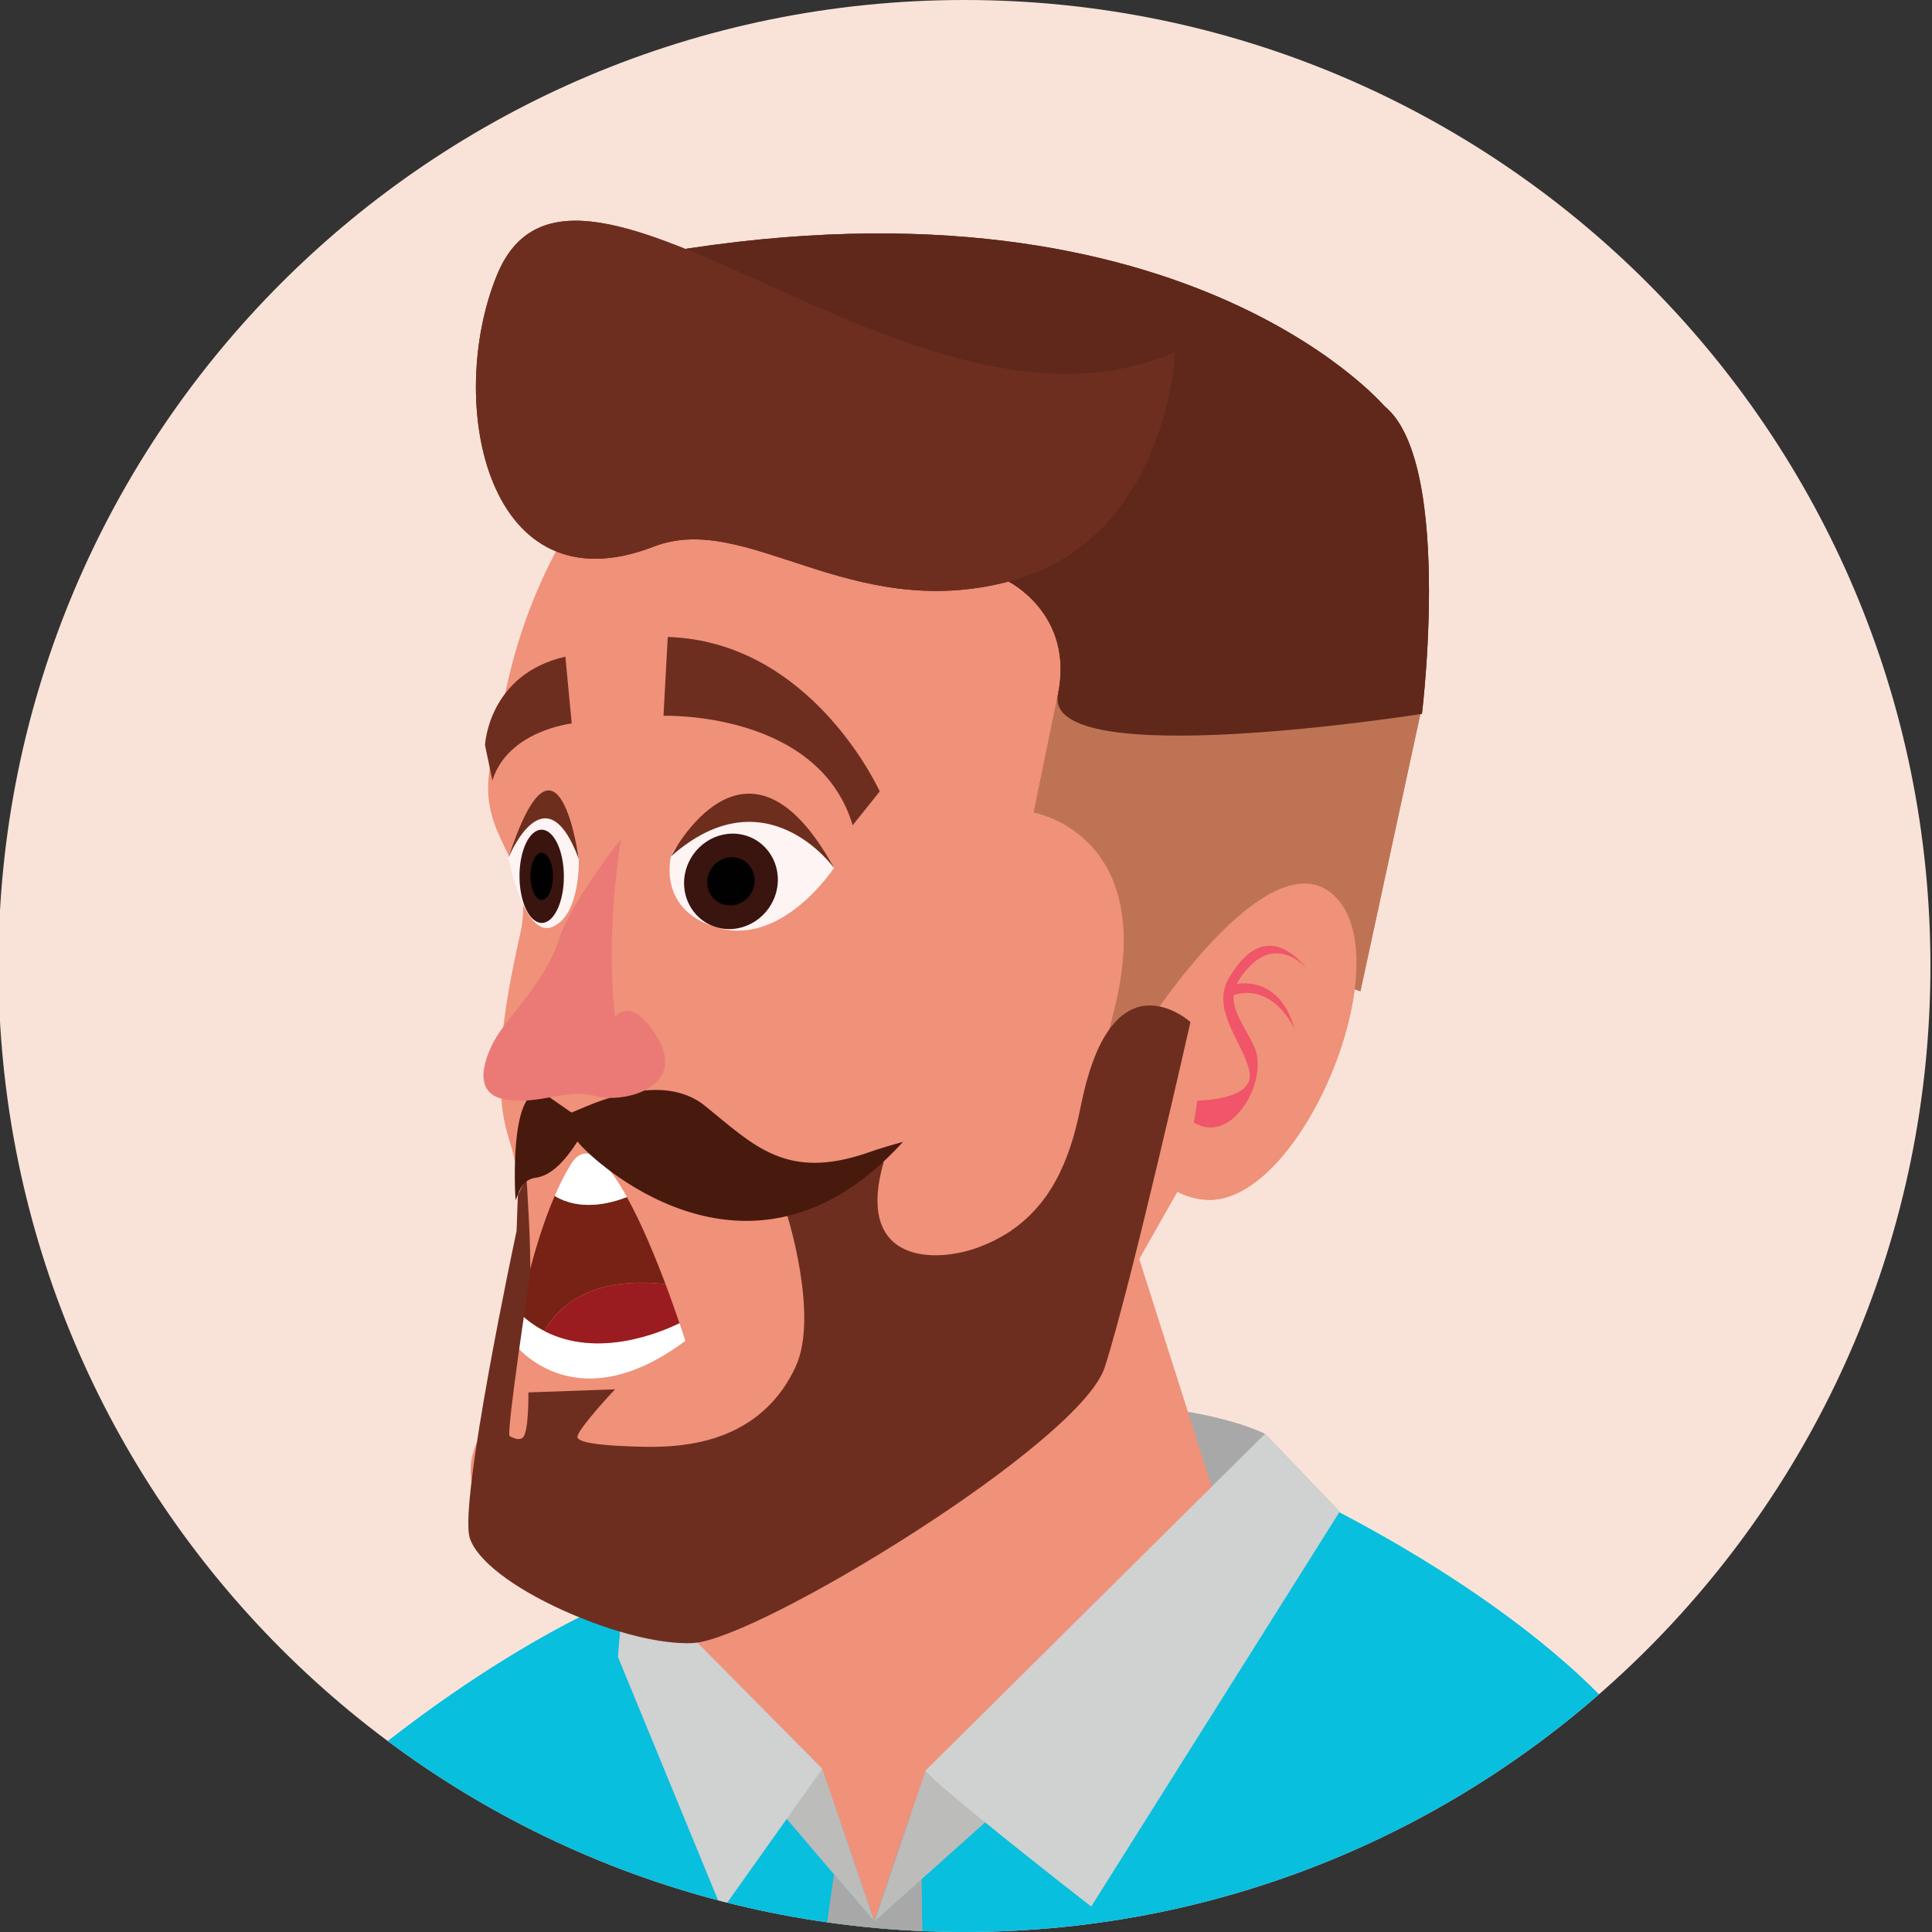 <?xml version="1.0" encoding="utf-8"?>
<!-- Generator: Adobe Illustrator 25.2.3, SVG Export Plug-In . SVG Version: 6.00 Build 0)  -->
<svg version="1.1" id="Layer_1" xmlns="http://www.w3.org/2000/svg" xmlns:xlink="http://www.w3.org/1999/xlink" x="0px" y="0px"
	 viewBox="0 0 576 576" enable-background="new 0 0 576 576" xml:space="preserve">
<rect x="0" y="0" width="576" height="576" fill="#333333" stroke="none"/>
<g>
	<g>
		<defs>
			<path id="SVGID_1_" d="M575.53,288c0,159.05-128.94,288-288,288s-288-128.94-288-288c0-159.06,128.94-288,288-288
				S575.53,128.94,575.53,288z"/>
		</defs>
		<use xlink:href="#SVGID_1_"  overflow="visible" fill="#F9E3D9"/>
		<clipPath id="SVGID_2_">
			<use xlink:href="#SVGID_1_"  overflow="visible"/>
		</clipPath>
		<g clip-path="url(#SVGID_2_)">
			<g>
				<path fill="#08BFDE" d="M387.24,444.86c0,0,74.1,33.85,105.43,79.16c31.32,45.3-81.61,403.83-52.72,488.53
					c28.89,84.71,25.72,141.12,18.89,145.04c-8.21,4.72-232.3,56.14-311.09,5.78c0,0,19.7-247.35-11.81-377.36
					C104.41,656,108.39,524.89,108.39,524.89s62.98-53.75,115.19-59.82C275.8,459.01,387.24,444.86,387.24,444.86z"/>
				<path fill="#A9A8A8" d="M377.16,427.48c0,0-69.78-35.92-190.77,40.42l-2.14,26.13c0,0,154.33-45.93,215.16-43.33L377.16,427.48z
					"/>
				<path fill="#A9A8A8" d="M248.68,558.85c-0.59,1.4-16.43,123.74-16.43,123.74l43.98-1.14l-1.45-121.2l-14.12,12.64L248.68,558.85
					z"/>
				<path fill="#D0D1D1" d="M244.45,605.92c0.84,5.45,5.93,9.18,11.37,8.34c5.45-0.84,9.18-5.93,8.34-11.38
					c-0.84-5.45-5.93-9.18-11.38-8.33C247.34,595.39,243.61,600.48,244.45,605.92z"/>
				<path fill="#F0917A" d="M189.91,487.56l2.79-97.47l142.12-29.93l29.63,93.08l0.05-0.01l-0.03,0.07l1.93,6.07
					c-9.62,18.24-42.93,68.09-94.71,81.07l-11.03,32.46l-10.11-29.69c-23.29-0.25-45.52-12.32-55.87-33.53
					C191.32,502.76,189.21,495.21,189.91,487.56z"/>
				<polygon fill="#BCBCBB" points="274.8,560.27 274.8,560.23 293.71,543.32 311.89,527.04 275.97,527.84 260.69,572.89 				"/>
				<polygon fill="#BCBCBB" points="230.23,537.21 234.55,542.28 248.67,558.84 260.69,572.89 245.16,527.34 				"/>
				<path fill="#D0D1D1" d="M275.97,527.84c0.74,1.44,8.55,8.05,17.74,15.48c14.14,11.53,31.62,25.09,31.62,25.09l72.57-115.33
					l1.51-2.39l-0.34-0.34l-21.91-22.89l-12.86,12.75l-3.97,3.96l-10.79,10.68l-70.62,70.06L275.97,527.84z"/>
				<polygon fill="#D0D1D1" points="184.25,494.04 215.27,569.42 234.55,542.28 245.16,527.34 241.9,524.05 206.76,488.54 
					206.1,487.84 206.05,487.8 186.4,467.92 				"/>
			</g>
			<g>
				<path fill="#F0917A" d="M145.87,230.01c0.77-5.36,2.71-14.69,5.75-27.76C166.75,137.32,220.03,91,281.21,89.6l0,0
					c89.04-2.07,124.93,86.16,130.01,136.89c3.54,35.46-3.24,69.18-18.41,86.4c-15.86,18.01-32.72,28.33-34.02,29.11
					c-0.58,0.96-7.01,11.58-34.13,60.09c-28.5,50.96-89.39,72.46-117.54,70.93c-1.16-0.06-2.27-0.16-3.31-0.31
					c-17.6-2.37-54.22-7.29-61.15-24.29c-2.48-6.06-4-12.37,0.73-20.84c18.79-33.59,13.58-71.64,8.36-87.97
					c-5.37-16.83-1.55-39.42,3.37-61.31c2.47-10.98-0.81-17.75-4.28-24.92C147.68,246.87,144.42,240.12,145.87,230.01z"/>
				<path fill="#BF7355" d="M317.12,198.65l-8.92,43.57c0,0,37.22,6.41,24.03,58.8c-13.19,52.39,1.47,6.21,1.47,6.21l11.27,0.61
					c0,0,20.2-27.35,60.62-12.29l18.48-85.47C424.07,210.08,344.31,181.38,317.12,198.65z"/>
				<path fill="#60281A" d="M300.69,173.39c0,0,19.63,9.72,14.74,33.56c-4.88,23.84,108.5,5.88,108.5,5.88s10.92-88.4-17.01-94.6
					C378.99,112.03,300.69,173.39,300.69,173.39z"/>
				<path fill="#60281A" d="M412.74,121.08c0,0-64.77-76.34-229.66-43.1l-8.02,61.43c0,0,123.7,17.7,136.63,38.67
					C324.6,199.05,412.74,121.08,412.74,121.08z"/>
				<path fill="#6E2E1F" d="M350.32,105c0,0-2.11,55.97-49.64,68.39c-47.54,12.42-78.01-21.19-105.79-10.42
					c-49.7,19.28-62.3-42.94-46.72-80.98C171.48,25.13,272.56,138.97,350.32,105z"/>
				<g>
					<path fill="#F0917A" d="M343.56,303.21c0,0,36.6-55.91,55.18-35.19c18.59,20.71-12.13,93.27-40.27,89.58
						C330.34,353.92,339.6,308.87,343.56,303.21z"/>
					<g>
						<path fill="#F05569" d="M389.83,288.94c-0.09-0.11-0.18-0.19-0.26-0.29C389.82,288.92,389.94,289.06,389.83,288.94z"/>
						<path fill="#F05569" d="M356.99,328.11c0,0,17.55,0.03,15.49-8.86c-2.06-8.89-11.56-18.18-6.13-27.58
							c5.39-9.33,13.29-14.71,23.21-3.02c-1.55-1.66-9.03-8.71-16.89-0.64c-1.9,1.96-3.15,3.7-3.91,5.34
							c3.31-0.53,13.19-0.79,17.24,13.54c0,0-6.01-13.91-18.18-10.23c-0.45,4.72,2.95,8.9,6.02,15.19
							c4.75,9.72-6.28,29.91-17.9,22.82L356.99,328.11z"/>
					</g>
				</g>
				<path fill="#BF7355" d="M317.12,198.65l-8.92,43.57c0,0,37.22,6.41,24.03,58.8c-13.19,52.39,1.47,6.21,1.47,6.21l19.56,4.74
					c0,0,11.91-31.49,52.33-16.42l18.48-85.47C424.07,210.08,344.31,181.38,317.12,198.65z"/>
				<path fill="#60281A" d="M300.69,173.39c0,0,19.63,9.72,14.74,33.56c-4.88,23.84,108.5,5.88,108.5,5.88s10.92-88.4-17.01-94.6
					C378.99,112.03,300.69,173.39,300.69,173.39z"/>
				<path fill="#60281A" d="M412.74,121.08c0,0-64.77-76.34-229.66-43.1l-8.02,61.43c0,0,123.7,17.7,136.63,38.67
					C324.6,199.05,412.74,121.08,412.74,121.08z"/>
				<path fill="#6E2E1F" d="M350.32,105c0,0-2.11,55.97-49.64,68.39c-47.54,12.42-78.01-21.19-105.79-10.42
					c-49.7,19.28-62.3-42.94-46.72-80.98C171.48,25.13,272.56,138.97,350.32,105z"/>
				<g>
					<path fill="#F0917A" d="M343.56,303.21c0,0,36.6-55.91,55.18-35.19c18.59,20.71-12.13,93.27-40.27,89.58
						C330.34,353.92,339.6,308.87,343.56,303.21z"/>
					<g>
						<path fill="#F05569" d="M389.83,288.94c-0.09-0.11-0.18-0.19-0.26-0.29C389.82,288.92,389.94,289.06,389.83,288.94z"/>
						<path fill="#F05569" d="M356.99,328.11c0,0,17.55,0.03,15.49-8.86c-2.06-8.89-11.56-18.18-6.13-27.58
							c5.39-9.33,13.29-14.71,23.21-3.02c-1.55-1.66-9.03-8.71-16.89-0.64c-1.9,1.96-3.15,3.7-3.91,5.34
							c3.31-0.53,13.19-0.79,17.24,13.54c0,0-6.01-13.91-18.18-10.23c-0.45,4.72,2.95,8.9,6.02,15.19
							c4.75,9.72-6.28,29.91-17.9,22.82L356.99,328.11z"/>
					</g>
				</g>
				<g>
					<g>
						<path fill="#772215" d="M154.97,391.61c2.34,2.21,4.8,3.93,7.35,5.23c8.65-15.52,27.77-15.03,36.1-13.97
							c-3.14-8.35-7.23-18.24-11.52-25.98c-5.18,1.99-14.02,4.21-21.52-0.34C160.21,368.49,156.81,382.65,154.97,391.61z"/>
						<path fill="#FFFFFF" d="M153.32,400.62c0,0,2.03,2.74,6.03,5.38c7.79,5.21,23.03,10.13,44.97-6.24c0,0-0.63-2.03-1.74-5.28
							c-5.56,2.73-24.23,10.61-40.25,2.37c-2.56-1.29-5.02-3.02-7.35-5.23C153.86,397.06,153.32,400.62,153.32,400.62z"/>
						<path fill="#9B1C20" d="M162.33,396.85c16.02,8.24,34.68,0.36,40.25-2.37c-1.03-3-2.44-7.06-4.15-11.6
							C190.1,381.82,170.98,381.33,162.33,396.85z"/>
					</g>
					<path fill="#FFFFFF" d="M165.39,356.55c7.49,4.55,16.34,2.33,21.52,0.34c-5.91-10.73-12.17-17.27-16.74-9.74
						C168.43,349.98,166.83,353.18,165.39,356.55z"/>
				</g>
				<path fill="#6E2E1F" d="M168.56,195.77l1.89,19.93c0,0-19,2.09-23.65,16.99l-2.2-10.52
					C144.6,222.17,145.51,201.06,168.56,195.77z"/>
				<g>
					<path fill="#6E2E1F" d="M199.08,189.9l-1.27,23.5c0,0,46.21-1.51,56.4,32.64l8.07-10.09
						C262.28,235.95,242.14,191.24,199.08,189.9z"/>
					<path fill="#FEF4F4" d="M248.65,258.76c-1.5-0.84-9.71-20.2-28.5-15.55c-18.79,4.66-20.09,12.09-20.09,12.09l9.48,17.35
						l20.27,1.1L248.65,258.76z"/>
					<path fill="#FEF4F4" d="M200.06,255.31c0,0-4.41,16.47,14.56,21.45c18.96,4.98,34.03-18,34.03-18l-15.71-8.8
						C232.94,249.97,214.79,244.03,200.06,255.31z"/>
					<g>
						<path fill="#3A140E" d="M204.33,259.99c-1.79,7.71,2.86,15.19,10.37,16.73c7.51,1.53,15.04-3.48,16.83-11.18
							c1.78-7.71-2.87-15.19-10.38-16.73C213.65,247.28,206.12,252.29,204.33,259.99z"/>
						<path fill="#010101" d="M211.05,261.37c-0.9,3.89,1.45,7.68,5.24,8.45c3.8,0.77,7.61-1.76,8.51-5.65
							c0.9-3.9-1.45-7.68-5.24-8.46C215.77,254.94,211.96,257.47,211.05,261.37z"/>
					</g>
					<path fill="#6E2E1E" d="M248.65,258.76c0,0-20.36-28.45-48.59-3.45C200.06,255.31,222.44,211.05,248.65,258.76z"/>
				</g>
				<g>
					<path fill="#FEF4F4" d="M151.57,255.78c0.7-0.72,5.7-19.36,13.35-13.28c7.66,6.09,7.64,13.6,7.64,13.6l-5.39,16.55l-8.72-0.47
						L151.57,255.78z"/>
					<g>
						<path fill="#FEF4F4" d="M172.56,256.11c0,0,0.6,16.74-7.87,20.23c-8.47,3.49-13.12-20.56-13.12-20.56l7.38-7.55
							C158.95,248.23,167.15,243.73,172.56,256.11z"/>
						<g>
							<path fill="#3A140E" d="M168.08,259.99c0.35,7.64-2.31,14.41-5.95,15.11c-3.64,0.7-6.87-4.93-7.22-12.57
								c-0.35-7.64,2.31-14.4,5.95-15.11C164.5,246.73,167.73,252.35,168.08,259.99z"/>
							<path fill="#010101" d="M164.83,260.62c0.18,3.86-1.17,7.29-3.01,7.64c-1.83,0.36-3.47-2.49-3.65-6.35
								c-0.18-3.87,1.17-7.29,3-7.64C163.01,253.92,164.65,256.76,164.83,260.62z"/>
						</g>
						<path fill="#6E2E1E" d="M151.57,255.78c0,0,10.88-26.76,20.99,0.32C172.56,256.11,166.43,210.3,151.57,255.78z"/>
					</g>
				</g>
				<g>
					<path fill="#6E2E1F" d="M264.43,343.14c-0.63,0.52-1.44,1.19-2.36,1.93l-6.06,3.91L264.43,343.14z"/>
					<path fill="#6E2E1F" d="M140.07,458.57c2.15,6.58,12.58,14.65,27.9,21.59c0.53,0.25,1.08,0.45,1.61,0.7
						c0.61,0.27,1.23,0.53,1.85,0.79c1.1,0.47,2.2,0.91,3.31,1.34c0.61,0.23,1.22,0.47,1.83,0.7c0.99,0.37,1.98,0.71,2.96,1.06
						c0.78,0.27,1.55,0.53,2.33,0.78c0.61,0.2,1.22,0.4,1.83,0.58c1.16,0.35,2.3,0.68,3.44,0.99c0.44,0.12,0.88,0.24,1.33,0.35
						c1.23,0.32,2.45,0.62,3.65,0.88c0.31,0.07,0.61,0.14,0.92,0.19c1.25,0.26,2.48,0.49,3.67,0.68c0.25,0.04,0.47,0.07,0.71,0.1
						c1.11,0.16,2.2,0.3,3.25,0.39c0.29,0.03,0.57,0.05,0.84,0.07c0.86,0.07,1.71,0.1,2.52,0.11c0.23,0.01,0.49,0.03,0.72,0.03
						c0.81,0,1.58-0.03,2.31-0.09c9.4-0.73,37.06-14.67,65.76-33.14c14.55-9.36,27.38-18.65,37.11-26.84
						c11.19-9.42,17.74-16.9,19.46-22.24c7.67-23.74,25.36-102.1,25.54-102.89v-0.01h-0.01c0,0-1.86-1.66-4.64-3.03
						c-0.05-0.03-0.1-0.05-0.16-0.08c-0.22-0.1-0.44-0.21-0.68-0.31c-0.14-0.07-0.27-0.12-0.42-0.18c-0.22-0.09-0.44-0.18-0.66-0.26
						c-0.16-0.06-0.32-0.12-0.49-0.18c-0.23-0.08-0.47-0.16-0.71-0.22c-0.16-0.05-0.32-0.1-0.49-0.14
						c-0.25-0.07-0.51-0.13-0.77-0.19c-0.14-0.03-0.29-0.06-0.44-0.08c-0.29-0.06-0.59-0.12-0.9-0.15
						c-0.07-0.01-0.15-0.01-0.22-0.02c-1.59-0.18-3.26-0.1-4.96,0.38c-0.05,0.01-0.12,0.03-0.17,0.05c-0.14,0.04-0.26,0.06-0.39,0.1
						c-0.12,0.03-0.22,0.11-0.33,0.16c-0.73,0.26-1.46,0.59-2.18,1.02c-0.23,0.13-0.45,0.29-0.68,0.44
						c-0.64,0.42-1.27,0.9-1.91,1.47c-0.27,0.25-0.53,0.53-0.8,0.8c-0.45,0.45-0.89,0.96-1.33,1.49c-0.4,0.49-0.79,1.01-1.17,1.57
						c-0.33,0.49-0.67,0.99-1,1.54c-0.32,0.53-0.65,1.09-0.96,1.68c-0.41,0.78-0.82,1.62-1.22,2.51c-0.28,0.62-0.55,1.26-0.81,1.92
						c-0.27,0.68-0.54,1.41-0.81,2.15c-0.35,0.99-0.7,2.03-1.02,3.11c-0.25,0.84-0.51,1.7-0.75,2.59c-0.21,0.79-0.42,1.6-0.62,2.43
						c-0.23,0.96-0.44,1.95-0.66,2.97c-0.14,0.64-0.29,1.22-0.42,1.89c-0.45,2.35-0.97,4.57-1.54,6.71
						c-0.14,0.54-0.28,1.09-0.43,1.61c-0.18,0.62-0.37,1.22-0.55,1.82c-0.24,0.77-0.48,1.54-0.73,2.27
						c-0.14,0.41-0.29,0.81-0.44,1.21c-0.32,0.89-0.66,1.75-1.01,2.59c-0.1,0.27-0.21,0.53-0.32,0.79c-0.4,0.92-0.81,1.82-1.23,2.68
						c-0.08,0.19-0.18,0.37-0.27,0.55c-0.44,0.87-0.89,1.71-1.36,2.52c-0.1,0.18-0.2,0.37-0.31,0.55c-0.44,0.74-0.89,1.44-1.35,2.13
						c-0.17,0.25-0.33,0.5-0.5,0.75c-0.38,0.55-0.77,1.07-1.16,1.58c-0.28,0.36-0.55,0.73-0.84,1.08l-0.05,0.05
						c-0.88,1.09-1.83,2.11-2.81,3.09c0.07-0.07,0.14-0.13,0.2-0.19c-0.1,0.11-0.21,0.21-0.32,0.32c0.05-0.04,0.08-0.08,0.12-0.12
						c-0.39,0.39-0.79,0.77-1.2,1.14c0.14-0.12,0.29-0.23,0.43-0.36c-0.27,0.26-0.55,0.49-0.83,0.74c0.14-0.12,0.27-0.26,0.4-0.38
						c-0.96,0.88-1.97,1.73-3.03,2.52c0.85-0.64,1.67-1.29,2.47-1.99c-0.86,0.75-1.74,1.46-2.63,2.13c0.06-0.05,0.11-0.09,0.16-0.14
						c-0.49,0.37-1,0.71-1.51,1.07c0.22-0.16,0.47-0.28,0.7-0.44c-1.33,0.94-2.69,1.78-4.09,2.55c0.1-0.06,0.19-0.13,0.29-0.18
						c-0.62,0.35-1.27,0.68-1.92,1c0.29-0.15,0.62-0.27,0.92-0.42c-1.5,0.79-3.04,1.48-4.61,2.11c0.25-0.1,0.45-0.22,0.7-0.32
						c-0.41,0.16-0.79,0.35-1.2,0.51c-13.24,5.17-37.65,5.28-28.78-25.38c0,0-24.62,14.24-28.84,15.98c0,0,9.51,29.98,2.58,45.11
						c-0.05,0.09-0.08,0.18-0.12,0.26c-1.06,2.28-2.33,4.52-3.85,6.67c-0.03,0.04-0.07,0.08-0.1,0.12c-0.7,0.98-1.46,1.93-2.27,2.86
						c-0.12,0.14-0.25,0.28-0.37,0.42c-1.94,2.16-4.1,4.06-6.48,5.71c-0.17,0.11-0.34,0.23-0.51,0.34c-1.06,0.7-2.16,1.36-3.3,1.97
						c-0.19,0.1-0.38,0.21-0.58,0.31c-2.68,1.38-5.59,2.5-8.72,3.34c-0.12,0.03-0.23,0.05-0.35,0.09c-1.42,0.37-2.89,0.68-4.39,0.94
						c-0.34,0.06-0.68,0.11-1.01,0.16c-1.35,0.21-2.72,0.38-4.14,0.51c-0.4,0.03-0.8,0.06-1.21,0.1c-1.44,0.1-2.92,0.16-4.43,0.18
						c-0.53,0.01-1.04,0.03-1.57,0.02c-0.25,0-0.49,0-0.73,0c-10.29-0.18-16.83-0.77-19.54-1.77l-0.01-0.01
						c-0.9-0.34-1.37-0.71-1.42-1.14c-0.22-2.01,11.13-14.21,11.22-14.23l0,0l-25.84,0.92c0,0,0.19,11.98-1.71,13.5
						c-0.02,0.02-0.04,0.03-0.04,0.03c-0.22,0.16-0.44,0.27-0.69,0.32h-0.01c-0.79,0.17-1.83-0.11-3.12-0.83
						c-1.16-0.64,6-47.62,6.08-48.1l0.01-0.03l-0.03,0.01c0.41-6.94-1.03-28.63-1.05-28.65l-2.57,4.75l-0.39,10.86
						C153.86,367.66,136.66,448.19,140.07,458.57z M338.82,300.42l0.02-0.01h0.01L338.82,300.42z"/>
				</g>
				<path fill="#481A0E" d="M153.74,357.83c0,0,0.29-0.76,0.66-1.72c1.01-2.66,2.4-4.54,5.23-4.97c4.12-0.57,8.25-3.8,13.39-12.19
					c0,0-3.44-2.68,0.27-5.24c0,0-3.52-2.44-9.42-6.54C151.63,318.57,153.45,355.68,153.74,357.83z"/>
				<path fill="#481A0E" d="M174.3,342.65c0,0,47.94,49.45,94.9-2.19l0.03-0.03c-3.43,0.94-6.88,1.95-10.2,3.11
					c-24.62,8.64-34.26-2.07-48.85-13.85c-14.56-11.78-38.49,2.08-40.67,2.27C166.24,335.05,174.3,342.65,174.3,342.65z"/>
				<path fill="#EB7A77" d="M185.12,250.15c0,0-14.95,18.75-18.56,30.15c-3.6,11.41-14.78,22.86-18.23,28.33
					c-3.46,5.47-8.31,17.34,2.18,19.13c10.49,1.8,18.37-3.41,26.89-1.01c8.52,2.4,28.59-2.59,17.79-18.76
					c-10.8-16.18-15.49,2.19-15.49,2.19l5.02,1.33C184.73,311.52,179.17,289.67,185.12,250.15z"/>
			</g>
		</g>
	</g>
</g>
</svg>
